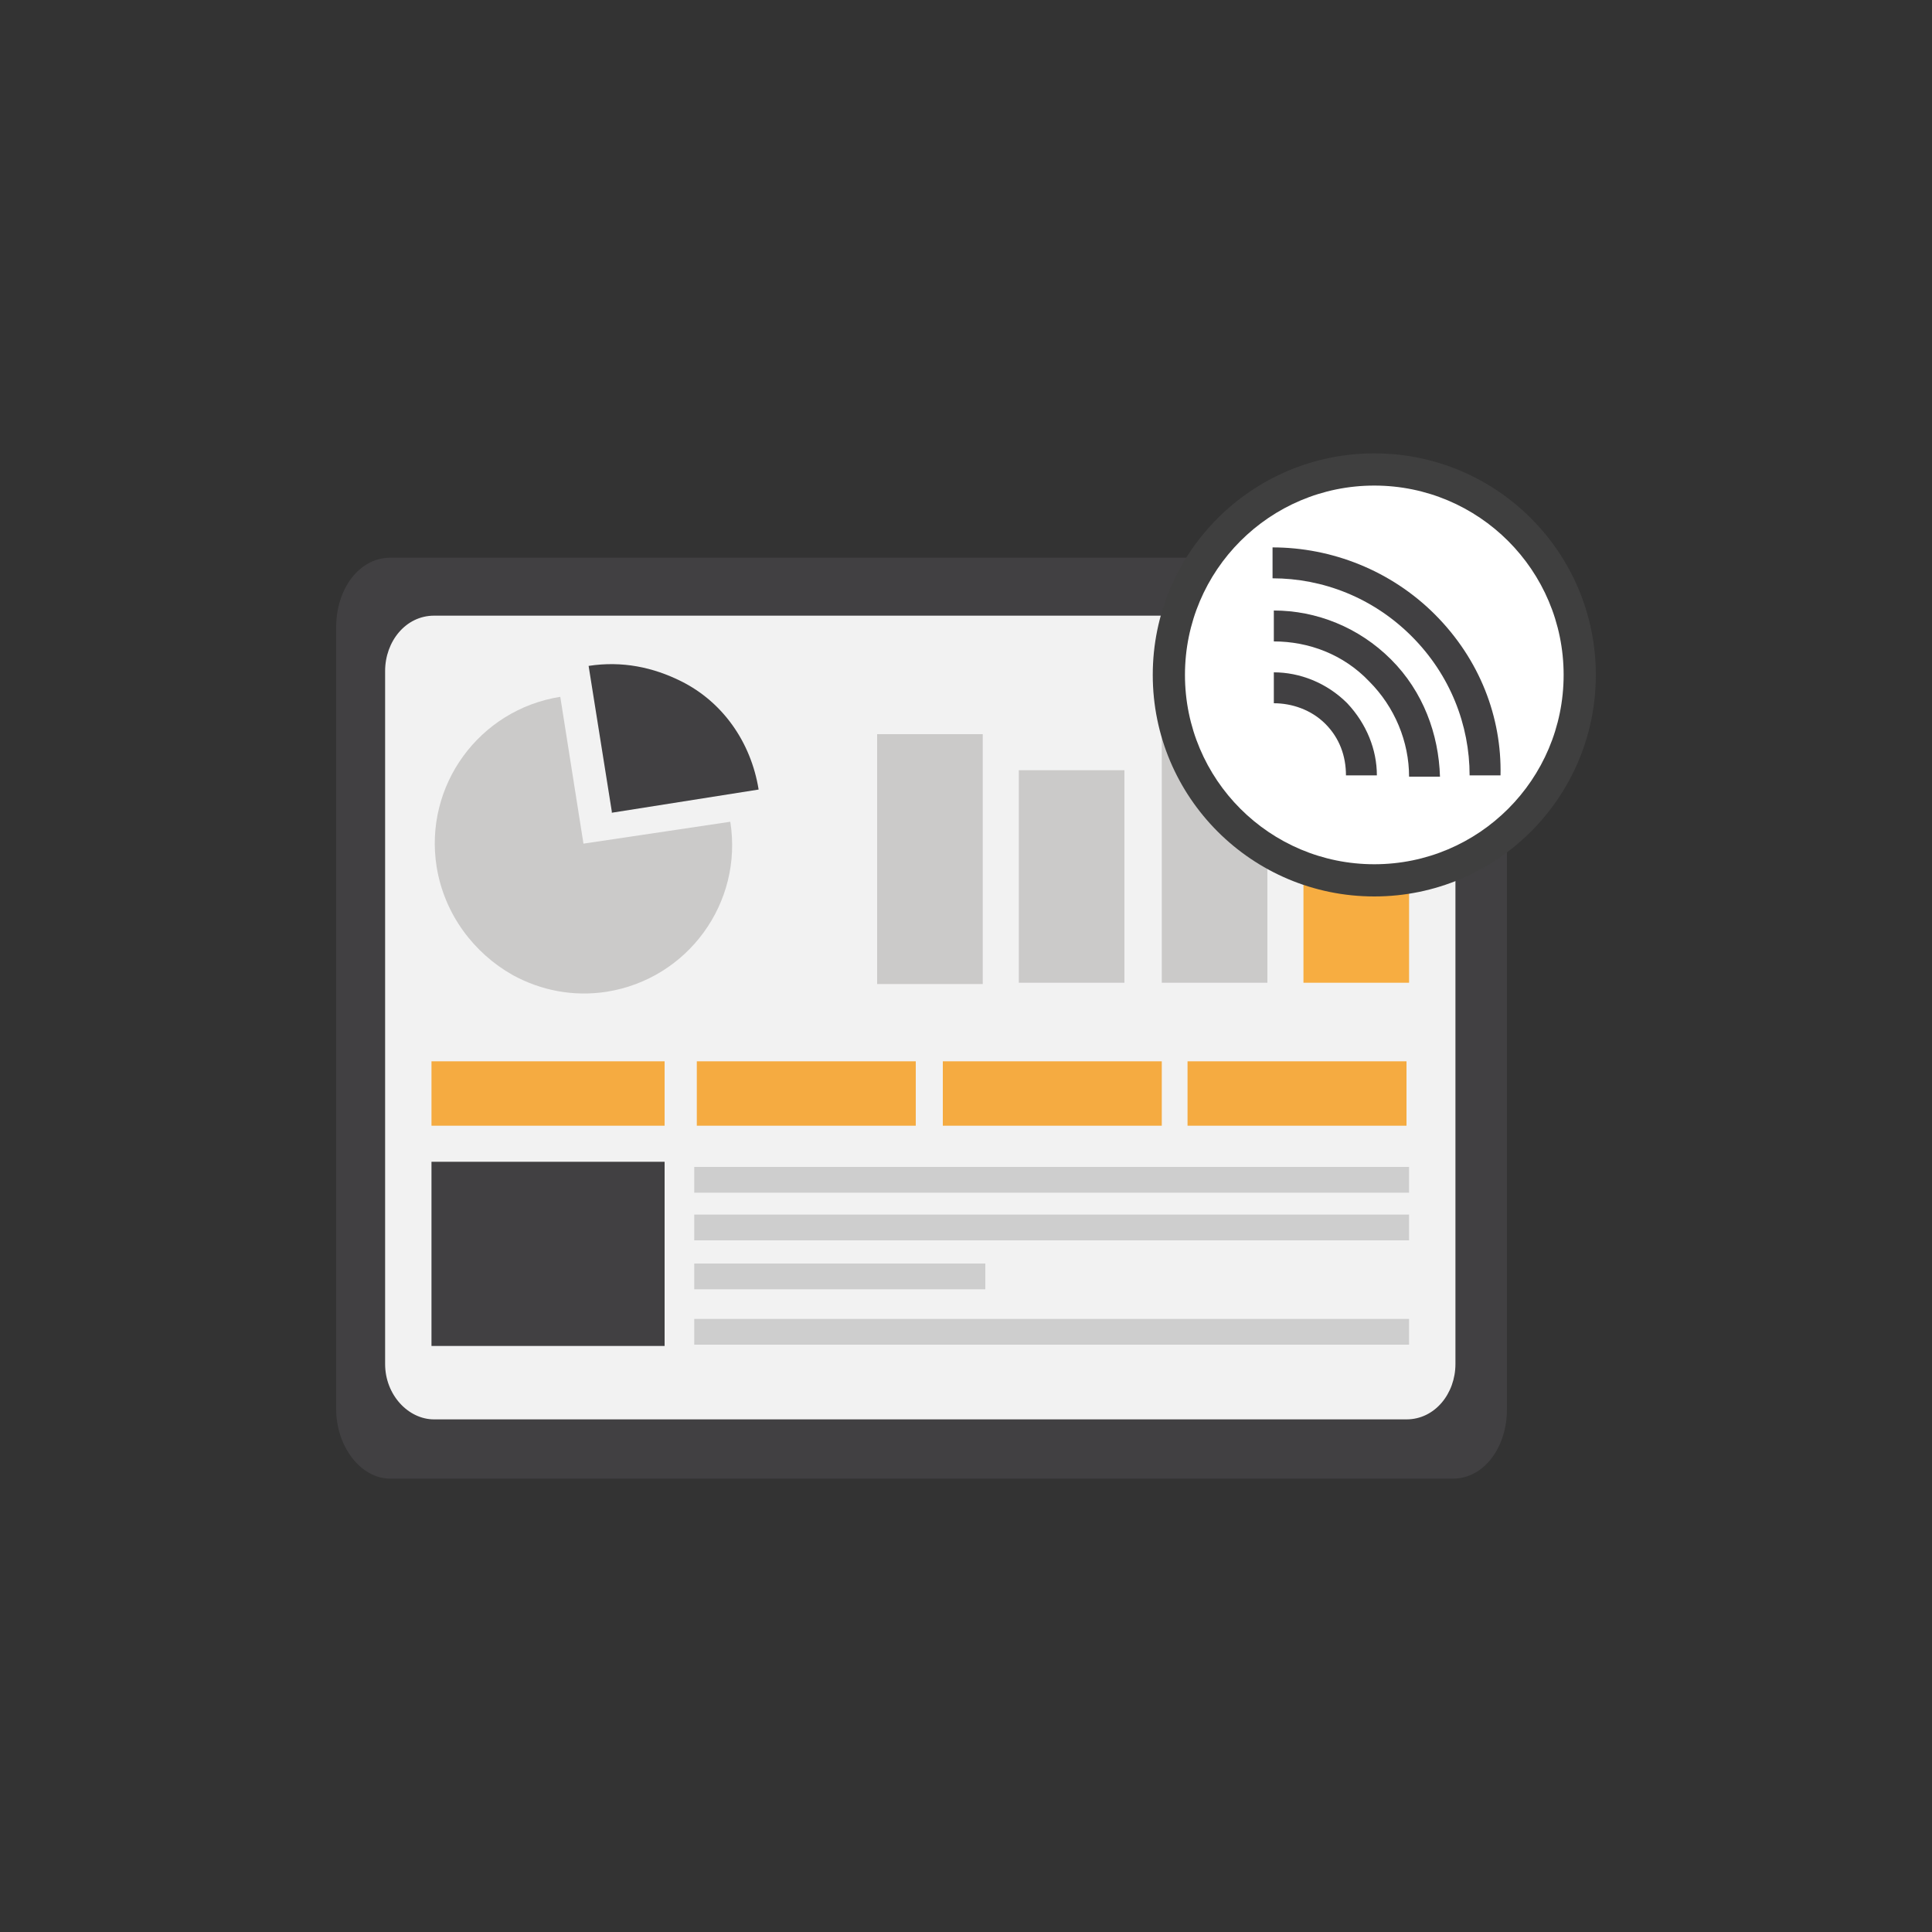 <?xml version="1.0" encoding="UTF-8" standalone="no"?>
<!-- Generator: Adobe Illustrator 18.0.0, SVG Export Plug-In . SVG Version: 6.00 Build 0)  -->

<svg
   xmlns:dc="http://purl.org/dc/elements/1.1/"
   xmlns:cc="http://creativecommons.org/ns#"
   xmlns:rdf="http://www.w3.org/1999/02/22-rdf-syntax-ns#"
   xmlns:svg="http://www.w3.org/2000/svg"
   xmlns="http://www.w3.org/2000/svg"
   xmlns:sodipodi="http://sodipodi.sourceforge.net/DTD/sodipodi-0.dtd"
   xmlns:inkscape="http://www.inkscape.org/namespaces/inkscape"
   version="1.1"
   x="0px"
   y="0px"
   width="150"
   height="150"
   viewBox="0 0 150 150"
   enable-background="new 0 0 100 80.3"
   xml:space="preserve"
   id="svg59"
   sodipodi:docname="new_icon.svg"
   inkscape:version="0.92.0 r15299"><rect x="0" y="0" width="150" height="150" fill="#333333" stroke="none"/><defs
     id="defs63"><pattern
       y="0"
       x="0"
       height="6"
       width="6"
       patternUnits="userSpaceOnUse"
       id="EMFhbasepattern" /></defs><sodipodi:namedview
     pagecolor="#ffffff"
     bordercolor="#666666"
     borderopacity="1"
     objecttolerance="10"
     gridtolerance="10"
     guidetolerance="10"
     inkscape:pageopacity="0"
     inkscape:pageshadow="2"
     inkscape:window-width="1600"
     inkscape:window-height="837"
     id="namedview61"
     showgrid="false"
     inkscape:zoom="1"
     inkscape:cx="93.094864"
     inkscape:cy="50.917536"
     inkscape:window-x="-8"
     inkscape:window-y="-8"
     inkscape:window-maximized="1"
     inkscape:current-layer="g56"
     inkscape:showpageshadow="true" /><g
     id="Layer_1"
     transform="translate(0,69.7)"><g
       id="Слой_1" /></g><g
     id="Isolation_Mode"
     transform="translate(0,69.7)"><g
       id="g56"><g
         id="g4583"
         transform="matrix(0.569,0,0,0.568,-190.24,-38.222)"
         style="stroke-width:1.758"><path
           inkscape:connector-curvature="0"
           style="fill:#444342;fill-opacity:1;fill-rule:nonzero;stroke:none;stroke-width:1.758"
           d="M 16.18,169.655 H 117.3 c 11.92,0 21.68,-10.32 21.68,-23.2 V -49.063 c 0,-12.88 -9.76,-23.28 -21.68,-23.28 H 16.18 c -11.84,0 -21.44,10.4 -21.44,23.28 V 146.616 c 0,12.72 9.6,23.04 21.44,23.04 z"
           id="path4569" /><path
           inkscape:connector-curvature="0"
           style="fill:#cccbcb;fill-opacity:1;fill-rule:nonzero;stroke:none;stroke-width:1.758"
           d="m 67.7,161.976 c -5.84,0 -10.4,-4.64 -10.4,-10.4 0,-5.84 4.56,-10.4 10.4,-10.4 5.76,0 10.32,4.56 10.32,10.4 0,5.6 -4.56,10.4 -10.32,10.4 z"
           id="path4571" /><path
           inkscape:connector-curvature="0"
           style="fill:#f2f2f2;fill-opacity:1;fill-rule:nonzero;stroke:none;stroke-width:1.758"
           d="M 6.82,-56.983 H 127.06 V 130.936 H 6.82 Z"
           id="path4573" /><path
           inkscape:connector-curvature="0"
           style="fill:#cecece;fill-opacity:1;fill-rule:evenodd;stroke:none;stroke-width:1.758"
           d="m 17.3,102.776 h 77.519 v 9.04 H 17.3 Z"
           id="path4575" /><path
           inkscape:connector-curvature="0"
           style="fill:#cecece;fill-opacity:1;fill-rule:evenodd;stroke:none;stroke-width:1.758"
           d="m 17.3,89.896 h 77.519 v 9.04 H 17.3 Z"
           id="path4577" /><path
           inkscape:connector-curvature="0"
           style="fill:#cecece;fill-opacity:1;fill-rule:evenodd;stroke:none;stroke-width:1.758"
           d="m 17.3,76.856 h 77.519 v 9.12 H 17.3 Z"
           id="path4579" /><path
           inkscape:connector-curvature="0"
           style="fill:#f7ad41;fill-opacity:1;fill-rule:evenodd;stroke:none;stroke-width:1.758"
           d="M 98.1,102.776 H 116.42 v 9.04 H 98.1 Z"
           id="path4581" /><path
           inkscape:connector-curvature="0"
           style="fill:#f7ad41;fill-opacity:1;fill-rule:evenodd;stroke:none;stroke-width:1.758"
           d="M 98.1,89.896 H 116.42 v 9.04 H 98.1 Z"
           id="path4583" /><path
           inkscape:connector-curvature="0"
           style="fill:#f7ad41;fill-opacity:1;fill-rule:evenodd;stroke:none;stroke-width:1.758"
           d="M 98.1,76.856 H 116.42 v 9.12 H 98.1 Z"
           id="path4585" /><path
           inkscape:connector-curvature="0"
           style="fill:#5a8f4b;fill-opacity:1;fill-rule:nonzero;stroke:none;stroke-width:1.758"
           d="m 102.82,12.217 c 0,0 0.72,3.68 -1.52,6.16 -2.32,2.56 -6.8,3.04 -6.8,3.04 0,0 -0.72,-3.68 1.6,-6.16 2.24,-2.48 6.72,-3.04 6.72,-3.04 z"
           id="path4587" /><path
           inkscape:connector-curvature="0"
           style="fill:#5a8f4b;fill-opacity:1;fill-rule:nonzero;stroke:none;stroke-width:1.758"
           d="m 102.82,20.377 c 0,0 0.72,3.68 -1.52,6.16 -2.32,2.56 -6.8,3.04 -6.8,3.04 0,0 -0.72,-3.68 1.6,-6.16 2.24,-2.56 6.72,-3.04 6.72,-3.04 z"
           id="path4589" /><path
           inkscape:connector-curvature="0"
           style="fill:#5a8f4b;fill-opacity:1;fill-rule:nonzero;stroke:none;stroke-width:1.758"
           d="m 92.42,29.577 c 0,0 0.72,-3.68 -1.52,-6.16 -2.32,-2.56 -6.8,-3.04 -6.8,-3.04 0,0 -0.72,3.68 1.52,6.16 2.32,2.56 6.8,3.04 6.8,3.04 z"
           id="path4591" /><path
           inkscape:connector-curvature="0"
           style="fill:#5a8f4b;fill-opacity:1;fill-rule:nonzero;stroke:none;stroke-width:1.758"
           d="m 92.42,21.417 c 0,0 0.72,-3.68 -1.52,-6.16 -2.32,-2.48 -6.8,-3.04 -6.8,-3.04 0,0 -0.72,3.68 1.52,6.16 2.32,2.56 6.8,3.04 6.8,3.04 z"
           id="path4593" /><path
           inkscape:connector-curvature="0"
           style="fill:#5a8f4b;fill-opacity:1;fill-rule:nonzero;stroke:none;stroke-width:1.758"
           d="m 93.38,15.417 c 0,0 3.28,-2.56 3.28,-5.68 0.08,-3.12 -3.12,-5.76 -3.12,-5.76 0,0 -3.28,2.56 -3.28,5.68 -0.08,3.12 3.12,5.76 3.12,5.76 z"
           id="path4595" /><path
           inkscape:connector-curvature="0"
           style="fill:#5a8f4b;fill-opacity:1;fill-rule:nonzero;stroke:none;stroke-width:1.758"
           d="m 102.82,28.537 c 0,0 -4.4,0.4 -6.72,2.96 -0.8,0.88 -1.2,1.84 -1.44,2.8 -0.16,0.32 -0.48,1.36 -1.12,1.44 h -0.08 c -0.72,0 -1.2,-1.44 -1.2,-1.44 v 0 c -0.24,-0.96 -0.64,-1.92 -1.44,-2.8 -2.24,-2.48 -6.72,-2.96 -6.72,-2.96 0,0 -0.72,3.6 1.52,6.16 1.84,2 5.12,2.72 6.32,2.88 v 4 c 0,0.88 0.72,1.52 1.52,1.52 0.8,0 1.52,-0.64 1.52,-1.52 v -4 c 1.2,-0.16 4.4,-0.88 6.32,-2.88 2.24,-2.48 1.52,-6.16 1.52,-6.16 z"
           id="path4597" /><path
           inkscape:connector-curvature="0"
           style="fill:#0000ff;fill-opacity:1;fill-rule:nonzero;stroke:none;stroke-width:1.758"
           d="M 53.62,-15.783 H 29.14 v -24.48 h 24.48 z m -6.08,-30.64 h -3.04 v 3.12 h 3.04 z m -12.24,3.12 h 3.04 v -3.12 h -3.04 z m 21.44,9.12 v 3.04 h 3.04 v -3.04 z m -7.68,-9.12 h 6.16 c 0.8,0 1.52,0.64 1.52,1.52 v 6.08 h 3.04 v -6.08 c 0,-2.56 -2.08,-4.64 -4.56,-4.64 H 49.06 Z M 38.34,-9.703 v -3.04 h -3.04 v 3.04 z M 56.74,-29.543 v 3.04 h 3.04 v -3.04 z m 3.04,4.56 h -3.04 v 3.04 h 3.04 z M 39.86,-43.303 h 3.12 v -3.12 h -3.12 z m 3.12,30.56 h -3.12 v 3.04 h 3.12 z m -9.2,0 h -6.16 c -0.8,0 -1.52,-0.72 -1.52,-1.52 v -6.16 h -3.04 v 6.16 c 0,2.48 2.08,4.56 4.56,4.56 h 6.16 z M 23.06,-26.503 h 3.04 v -3.04 h -3.04 z m 33.68,6.08 v 6.16 c 0,0.8 -0.72,1.52 -1.52,1.52 h -6.16 v 3.04 h 6.16 c 2.48,0 4.56,-2.08 4.56,-4.56 v -6.16 z m -33.68,-10.72 h 3.04 v -3.04 h -3.04 z m 24.48,18.4 h -3.04 v 3.04 h 3.04 z m -21.44,-22.96 v -6.08 c 0,-0.88 0.72,-1.52 1.52,-1.52 h 6.16 v -3.12 h -6.16 c -2.48,0 -4.56,2.08 -4.56,4.64 v 6.08 z m -3.04,13.76 h 3.04 v -3.04 h -3.04 z"
           id="path4599" /><path
           inkscape:connector-curvature="0"
           style="fill:#0000ff;fill-opacity:1;fill-rule:nonzero;stroke:none;stroke-width:1.758"
           d="M 53.62,36.296 H 29.14 V 11.817 H 53.62 Z M 47.54,5.737 h -3.04 v 3.04 h 3.04 z m -12.24,3.04 h 3.04 v -3.04 h -3.04 z m 21.44,9.2 v 3.04 h 3.04 V 17.977 Z M 49.06,8.777 h 6.16 c 0.8,0 1.52,0.72 1.52,1.52 v 6.16 h 3.04 v -6.16 c 0,-2.56 -2.08,-4.56 -4.56,-4.56 H 49.06 Z M 38.34,42.456 v -3.12 h -3.04 v 3.12 z M 56.74,22.537 v 3.04 h 3.04 V 22.537 Z m 3.04,4.56 h -3.04 v 3.12 h 3.04 z M 39.86,8.777 h 3.12 v -3.04 h -3.12 z m 3.12,30.56 h -3.12 v 3.12 h 3.12 z m -9.2,0 h -6.16 c -0.8,0 -1.52,-0.64 -1.52,-1.52 v -6.08 h -3.04 v 6.08 c 0,2.56 2.08,4.64 4.56,4.64 h 6.16 z M 23.06,25.577 h 3.04 V 22.537 h -3.04 z m 33.68,6.16 v 6.08 c 0,0.88 -0.72,1.52 -1.52,1.52 h -6.16 v 3.12 h 6.16 c 2.48,0 4.56,-2.08 4.56,-4.64 v -6.08 z M 23.06,21.017 h 3.04 v -3.04 h -3.04 z m 24.48,18.32 h -3.04 v 3.12 h 3.04 z M 26.1,16.457 v -6.16 c 0,-0.8 0.72,-1.52 1.52,-1.52 h 6.16 v -3.04 h -6.16 c -2.48,0 -4.56,2 -4.56,4.56 v 6.16 z m -3.04,13.76 h 3.04 v -3.12 h -3.04 z"
           id="path4601" /><path
           inkscape:connector-curvature="0"
           style="fill:#0000ff;fill-opacity:1;fill-rule:nonzero;stroke:none;stroke-width:1.758"
           d="M 107.7,-15.783 H 83.22 v -24.48 h 24.48 z m -6.16,-30.64 h -3.04 v 3.12 h 3.04 z m -12.24,3.12 h 3.12 v -3.12 h -3.12 z m 21.44,9.12 v 3.04 h 3.04 v -3.04 z m -7.68,-9.12 h 6.16 c 0.8,0 1.52,0.64 1.52,1.52 v 6.08 h 3.04 v -6.08 c 0,-2.56 -2,-4.64 -4.56,-4.64 H 103.06 Z M 92.42,-9.703 v -3.04 h -3.12 v 3.04 z M 110.74,-29.543 v 3.04 h 3.04 v -3.04 z m 3.04,4.56 h -3.04 v 3.04 h 3.04 z M 93.94,-43.303 h 3.04 v -3.12 H 93.94 Z m 3.04,30.56 H 93.94 v 3.04 h 3.04 z m -9.2,0 h -6.08 c -0.88,0 -1.52,-0.72 -1.52,-1.52 v -6.16 h -3.12 v 6.16 c 0,2.48 2.08,4.56 4.64,4.56 h 6.08 z M 77.06,-26.503 h 3.12 v -3.04 h -3.12 z m 33.68,6.08 v 6.16 c 0,0.8 -0.72,1.52 -1.52,1.52 h -6.16 v 3.04 h 6.16 c 2.56,0 4.56,-2.08 4.56,-4.56 v -6.16 z m -33.68,-10.72 h 3.12 v -3.04 h -3.12 z m 24.48,18.4 h -3.04 v 3.04 h 3.04 z m -21.36,-22.96 v -6.08 c 0,-0.88 0.64,-1.52 1.52,-1.52 h 6.08 v -3.12 h -6.08 c -2.56,0 -4.64,2.08 -4.64,4.64 v 6.08 z m -3.12,13.76 h 3.12 v -3.04 h -3.12 z"
           id="path4603" /></g><g
         id="g4680"
         transform="translate(23.9,-35.2)"><g
           id="Layer_1-9"><g
             id="Слой_1-3" /></g><g
           id="Isolation_Mode-0"><g
             id="g4639"><path
               id="path4587-0"
               d="m 89.2,8.8 c -0.1,0 -0.2,0 -0.4,0 H 6.4 C 4,8.8 2.2,11.2 2.2,14.2 v 59.5 1.2 c 0,2.9 1.9,5.4 4.2,5.4 h 82.5 c 2.4,0 4.2,-2.4 4.2,-5.4 V 14.2 c 0,-2.8 -1.8,-5.1 -3.9,-5.4 z"
               inkscape:connector-curvature="0"
               style="fill:#414042" /><path
               id="path4589-5"
               d="m 85.7,13.3 c -0.1,0 -0.2,0 -0.3,0 H 9.8 c -2.2,0 -3.8,2 -3.8,4.3 v 52.9 0.9 c 0,2.4 1.8,4.3 3.8,4.3 h 75.5 c 2.2,0 3.8,-2 3.8,-4.3 V 17.6 c 0.2,-2.3 -1.4,-4.2 -3.4,-4.3 z"
               inkscape:connector-curvature="0"
               style="fill:#f2f2f2" /><g
               id="g4599"><rect
                 id="rect4591"
                 height="5"
                 width="18.1"
                 y="47.9"
                 x="9.6"
                 style="fill:#f5ab41" /><rect
                 id="rect4593"
                 height="5"
                 width="17"
                 y="47.9"
                 x="30.2"
                 style="fill:#f5ab41" /><rect
                 id="rect4595"
                 height="5"
                 width="17"
                 y="47.9"
                 x="49.3"
                 style="fill:#f5ab41" /><rect
                 id="rect4597"
                 height="5"
                 width="17"
                 y="47.9"
                 x="68.3"
                 style="fill:#f5ab41" /></g><g
               id="g4605"><path
                 id="path4601-1"
                 d="m 30,58.1 c 12.8,0 42.7,0 55.5,0 0,-0.7 0,-1.4 0,-2 -12.9,0 -42.9,0 -55.5,0 0,0.6 0,1.3 0,2 z m 0,3.7 c 12.8,0 42.7,0 55.5,0 0,-0.6 0,-1.3 0,-2 -12.9,0 -42.9,0 -55.5,0 0,0.6 0,1.3 0,2 z m 0,3.8 c 7.6,0 15.1,0 22.6,0 0,-0.6 0,-1.3 0,-2 -7.6,0 -15.1,0 -22.6,0 0,0.7 0,1.4 0,2 z"
                 inkscape:connector-curvature="0"
                 style="fill:#cecece" /><path
                 id="path4603-7"
                 d="m 30,69.9 c 12.8,0 42.7,0 55.5,0 0,-0.7 0,-1.4 0,-2 -12.9,0 -42.9,0 -55.5,0 0,0.6 0,1.3 0,2 z"
                 inkscape:connector-curvature="0"
                 style="fill:#cecece" /></g><rect
               id="rect4607"
               height="14.3"
               width="18.1"
               y="55.7"
               x="9.6"
               style="fill:#414042" /><g
               id="g4613"><path
                 id="path4609"
                 d="m 21.4,31 v 0 0 L 19.6,19.6 c -6.3,1 -10.6,6.9 -9.6,13.2 0.6,3.7 2.9,6.7 5.9,8.4 2.2,1.2 4.7,1.7 7.3,1.3 6.3,-1 10.6,-6.9 9.6,-13.2 z"
                 inkscape:connector-curvature="0"
                 style="fill:#cbcac9" /><path
                 id="path4611"
                 d="m 29,18.4 c -2.2,-1.1 -4.6,-1.6 -7.2,-1.2 l 1.8,11.3 v 0.1 L 35,26.8 C 34.4,23.1 32.2,20 29,18.4 Z"
                 inkscape:connector-curvature="0"
                 style="fill:#414042" /></g><rect
               id="rect4615"
               height="19.4"
               width="8.2"
               y="22.5"
               x="44.2"
               style="fill:#cbcac9" /><rect
               id="rect4617"
               height="16.5"
               width="8.2"
               y="25.3"
               x="55.2"
               style="fill:#cbcac9" /><rect
               id="rect4619"
               height="22.9"
               width="8.2"
               y="18.9"
               x="66.3"
               style="fill:#cbcac9" /><rect
               id="rect4621"
               height="22.9"
               width="8.2"
               y="18.9"
               x="77.3"
               style="fill:#f7ad41" /><g
               id="g4629"><path
                 id="path4623"
                 d="m 82.8,35.1 c -9.5,0 -17.2,-7.7 -17.2,-17.2 0,-9.5 7.7,-17.2 17.2,-17.2 9.5,0 17.2,7.7 17.2,17.2 0,9.5 -7.7,17.2 -17.2,17.2 z"
                 inkscape:connector-curvature="0"
                 style="fill:#3f3f3f" /><path
                 id="path4625"
                 d="m 82.8,2.3 c -8.6,0 -15.6,7 -15.6,15.6 0,8.6 7,15.6 15.6,15.6 8.6,0 15.6,-7 15.6,-15.6 0,-8.6 -7,-15.6 -15.6,-15.6 z"
                 inkscape:connector-curvature="0"
                 style="fill:#3f3f3f" /><circle
                 id="circle4627"
                 r="14.7"
                 cy="17.9"
                 cx="82.8"
                 style="fill:#ffffff" /></g><g
               id="g4637"><path
                 id="path4631"
                 d="M 80.7,20.1 C 79.1,18.5 77,17.7 75,17.7 v 2.4 c 1.4,0 2.9,0.5 4,1.6 1.1,1.1 1.6,2.5 1.6,4 H 83 c 0,-2 -0.8,-4 -2.3,-5.6 z"
                 inkscape:connector-curvature="0"
                 style="fill:#414042" /><path
                 id="path4633"
                 d="M 84.1,16.7 C 81.6,14.2 78.3,12.9 75,12.9 v 2.4 c 2.7,0 5.4,1 7.4,3.1 2,2 3.1,4.7 3.1,7.4 h 2.4 c -0.1,-3.3 -1.3,-6.6 -3.8,-9.1 z"
                 inkscape:connector-curvature="0"
                 style="fill:#414042" /><path
                 id="path4635"
                 d="M 87.5,13.2 C 84.1,9.8 79.5,8 74.9,8 v 2.4 c 3.9,0 7.8,1.5 10.8,4.5 3,3 4.5,6.9 4.5,10.8 h 2.4 c 0.1,-4.5 -1.6,-9 -5.1,-12.5 z"
                 inkscape:connector-curvature="0"
                 style="fill:#414042" /></g></g></g></g></g></g></svg>